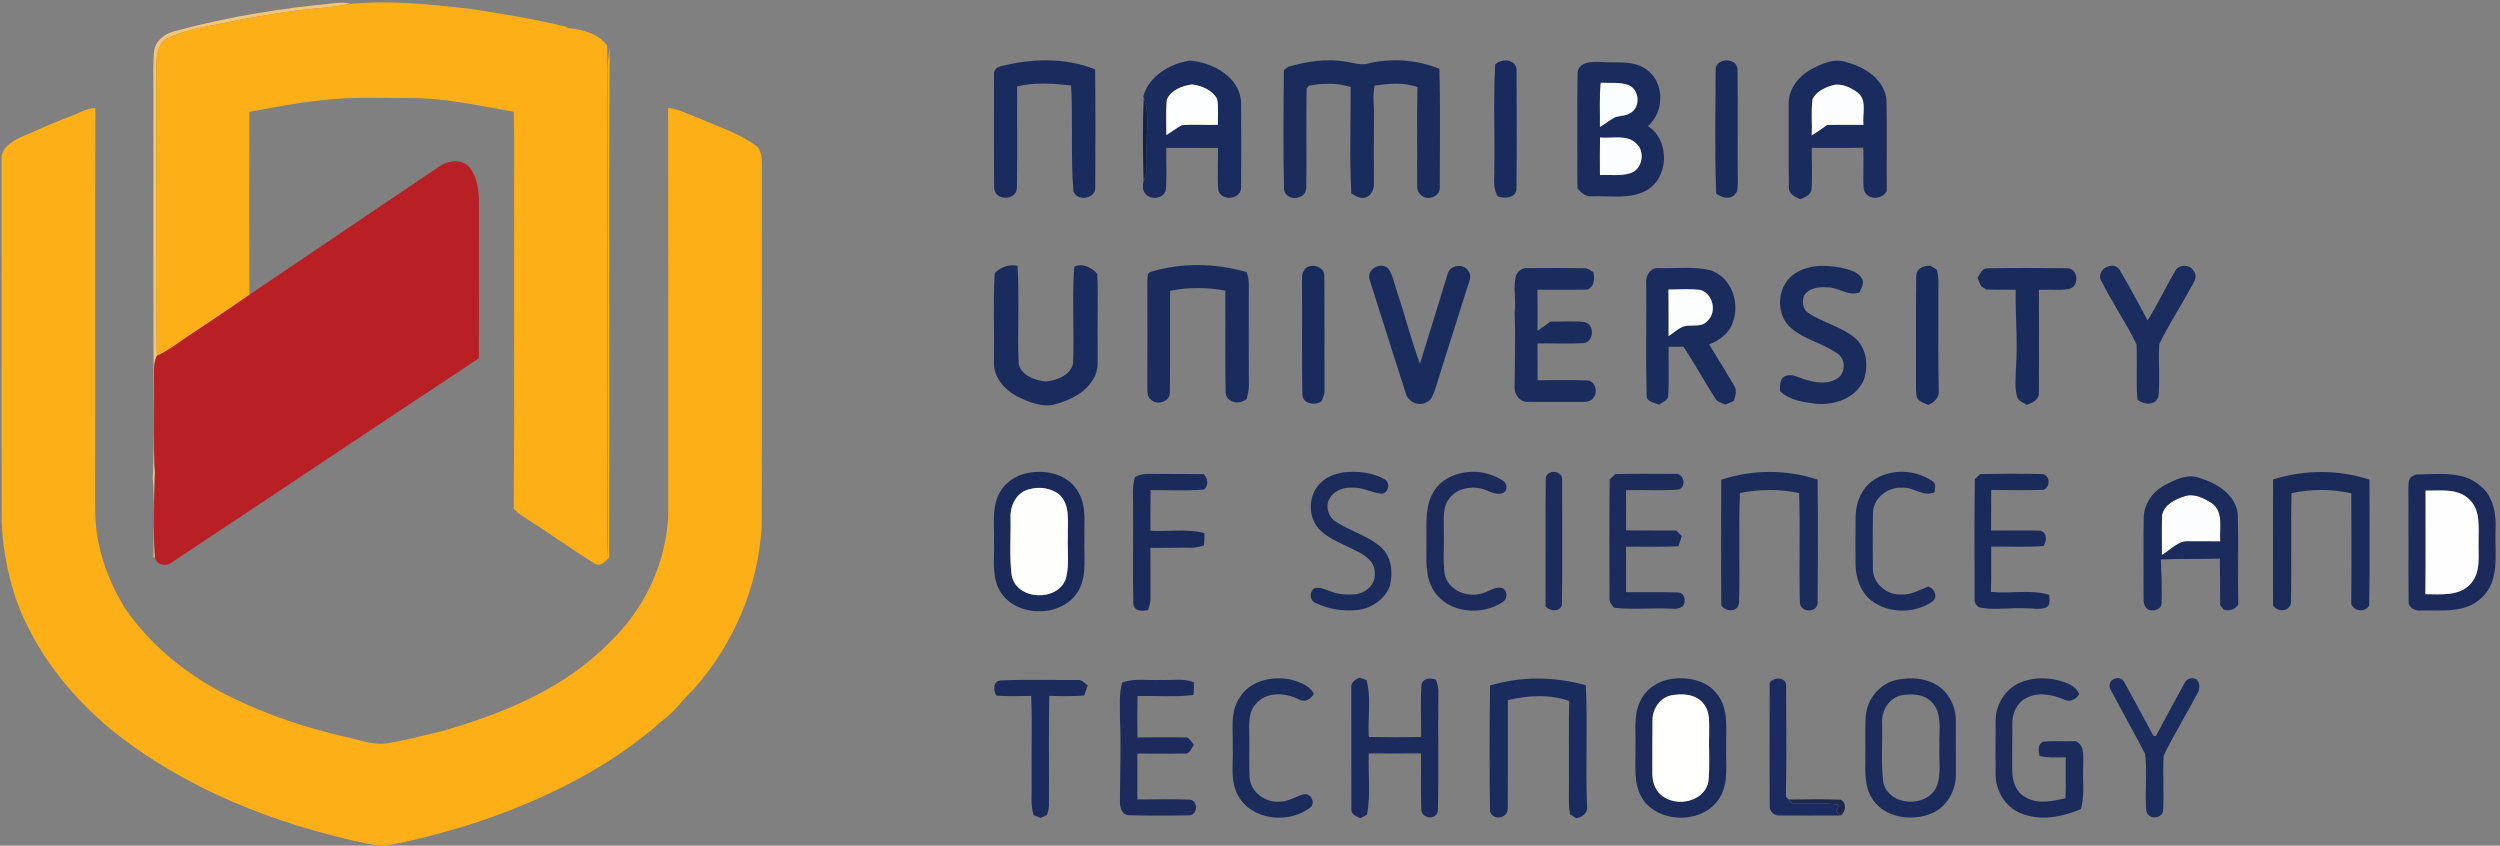 <?xml version="1.0" encoding="UTF-8"?>
<svg xmlns="http://www.w3.org/2000/svg" xmlns:xlink="http://www.w3.org/1999/xlink" width="937.7pt" height="317.2pt" viewBox="0 0 937.7 317.2" version="1.1">
<rect x="0" y="0" width="937.7" height="317.2" fill="#808080" stroke="none"/>
<defs>
<clipPath id="clip1">
  <path d="M 0 0 L 286 0 L 286 317.199 L 0 317.199 Z M 0 0 "/>
</clipPath>
</defs>
<g id="surface1">
<path style=" stroke:none;fill-rule:evenodd;fill:rgb(94.922%,77.344%,48.631%);fill-opacity:1;" d="M 66.309 11.492 C 85.891 6.191 106 3.012 126.168 1.133 C 127.98 0.859 129.809 0.992 131.578 1.449 C 124.551 2.891 117.348 3.121 110.258 4.07 C 101.141 5.402 92.051 6.879 83.039 8.84 C 76.078 10.199 68.918 11.352 62.5 14.551 C 58.93 16.789 58.551 21.48 58.629 25.301 C 58.77 61.352 58.398 97.41 58.828 133.473 C 57.258 136.859 57.867 140.66 57.801 144.27 C 57.949 155.281 57.488 166.312 58.098 177.312 C 57.84 187.871 57.418 198.48 58.117 209.039 L 57.539 209.062 C 57.711 199.141 58.07 189.191 57.289 179.289 C 58.168 161.98 57.539 144.602 57.559 127.27 C 57.508 95.949 57.551 64.629 57.539 33.312 C 57.598 28.461 57.238 23.57 57.879 18.75 C 58.59 14.68 62.551 12.281 66.309 11.492 Z M 66.309 11.492 "/>
<g clip-path="url(#clip1)" clip-rule="nonzero">
<path style=" stroke:none;fill-rule:evenodd;fill:rgb(99.219%,68.555%,9.009%);fill-opacity:1;" d="M 131.578 1.449 C 146.449 -0.008 161.418 1.66 176.211 3.289 C 188.309 5.172 200.43 7.102 212.328 10.031 L 213.02 10.539 C 218.488 11.121 224.309 12.43 227.758 17.129 C 227.609 72.852 227.688 128.582 227.68 184.312 C 227.77 192.742 227.48 201.172 228 209.602 C 227.77 151.52 227.961 93.402 227.898 35.312 C 227.93 29.539 227.598 23.723 228.668 18.02 C 228.309 81.742 228.711 145.48 228.469 209.199 C 226.938 210.473 225.41 212.66 223.16 211.492 C 213.918 205.652 205.027 199.262 195.77 193.441 C 194.621 192.711 193.66 191.75 192.699 190.801 C 193 154.301 192.75 117.781 192.84 81.27 C 192.73 68.16 193.059 55.031 192.711 41.922 C 179.641 39.652 166.59 36.621 153.258 36.781 C 142.25 36.77 131.18 36.25 120.23 37.652 C 111.258 38.551 102.41 40.352 93.539 41.973 C 93.438 64.832 93.48 87.691 93.539 110.539 C 86.301 115.711 78.82 120.551 71.449 125.531 C 67.258 128.211 63.391 131.43 58.828 133.473 C 58.398 97.41 58.77 61.352 58.629 25.301 C 58.551 21.48 58.93 16.789 62.5 14.551 C 68.918 11.352 76.078 10.199 83.039 8.84 C 92.051 6.879 101.141 5.402 110.258 4.07 C 117.348 3.121 124.551 2.891 131.578 1.449 Z M 26.449 43.602 C 29.578 42.609 32.359 40.473 35.781 40.551 C 35.598 89.48 35.789 138.41 35.68 187.34 C 35.668 190.672 35.668 194 36.02 197.312 C 37.078 208.133 41.008 218.52 46.641 227.789 C 56.59 242.52 71 253.812 86.871 261.602 C 100.348 268.199 114.688 272.973 129.309 276.332 C 134.531 277.422 139.73 279.57 145.148 278.84 C 152.238 277.641 159.188 275.82 166.168 274.133 C 188.918 267.531 211.961 258.172 228.719 240.852 C 241.68 228.539 249.918 211.16 250.641 193.242 C 250.598 142.312 250.68 91.371 250.598 40.43 C 254.75 40.941 258.418 43.031 262.301 44.422 C 269.359 47.5 276.828 49.902 283.188 54.352 C 285.75 56.082 285.77 59.461 285.77 62.223 C 285.68 107.242 285.871 152.25 285.68 197.27 C 284.508 219.742 275.199 241.582 260.258 258.371 C 256.188 262.23 253.051 267.012 248.438 270.281 C 227.5 288.883 201.73 301.07 175.27 309.602 C 166.008 312.34 156.699 314.949 147.211 316.73 C 144.18 317.172 141.059 317.199 138.07 316.52 C 103.48 309.281 69.449 296.02 41.738 273.691 C 26.211 260.801 13.238 244.422 6.23 225.371 C 2.52 214.422 0.398 202.891 0.629 191.32 C 0.539 147.641 0.598 103.973 0.598 60.301 C 0.02 55.91 4.07 53.27 7.48 51.621 C 13.738 48.82 20.039 46.062 26.449 43.602 Z M 26.449 43.602 "/>
</g>
<path style=" stroke:none;fill-rule:evenodd;fill:rgb(9.813%,17.259%,36.473%);fill-opacity:1;" d="M 375.25 24.891 C 386.809 21.902 399.559 21.492 410.77 26.012 C 410.91 40.801 410.871 55.602 410.809 70.391 C 410.891 74.621 404.02 75.699 402.621 71.77 C 401.551 58.582 402.488 45.27 401.75 32.062 C 395 31.262 388.18 30.812 381.5 32.422 C 381.449 45.102 381.648 57.801 381.418 70.48 C 381.25 75.5 372.848 75.332 372.891 70.34 C 372.738 56.32 372.848 42.289 372.828 28.27 C 372.5 26.621 373.68 25.199 375.25 24.891 Z M 431.539 102 C 443.211 98.402 455.828 98.699 467.539 102.031 C 468.77 104.973 468.32 108.199 468.391 111.301 C 468.391 122.32 468.348 133.34 468.418 144.359 C 468.508 146.152 468.039 147.902 467.598 149.621 C 464.871 152.012 459.84 151.121 459.688 147 C 459.52 134.34 459.66 121.68 459.609 109.02 C 452.738 107.742 445.719 107.672 438.859 109.07 C 438.801 121.789 438.938 134.512 438.789 147.23 C 438.898 150.641 433.879 152.301 431.668 149.871 C 430.199 148.832 430.371 146.902 430.34 145.332 C 430.391 131.973 430.379 118.621 430.348 105.262 C 430.449 104.191 430.199 102.391 431.539 102 Z M 431.539 102 "/>
<path style=" stroke:none;fill-rule:evenodd;fill:rgb(10.205%,17.259%,36.084%);fill-opacity:1;" d="M 513.301 23.789 C 522.078 21.691 531.551 22.41 539.91 25.812 C 540.281 40.652 540.031 55.512 540.039 70.359 C 540.188 73.922 534.867 75.602 532.75 72.902 C 531.09 71.539 531.68 69.223 531.531 67.371 C 531.648 55.801 531.391 44.242 531.668 32.68 C 526.488 30.75 520.918 31.371 515.59 32.09 C 514.688 36.121 515.527 40.23 515.348 44.312 C 515.25 52.301 515.301 60.289 515.328 68.289 C 515.48 70.609 514.609 73.43 512.098 74.09 C 510.129 74.691 508.418 73.5 506.859 72.512 C 506.148 59.25 506.641 45.93 506.609 32.66 C 501.59 30.949 496.121 31.25 490.969 32.109 C 490.75 32.383 490.301 32.941 490.078 33.211 C 489.867 45.633 490.168 58.062 489.961 70.48 C 489.867 75 482.59 75.742 481.621 71.242 C 481.27 56.281 481.418 41.281 481.551 26.312 C 481.949 26 482.738 25.379 483.141 25.07 C 490.281 22.98 497.828 21.859 505.219 23.191 C 507.879 23.641 510.59 24.582 513.301 23.789 Z M 464.801 261.922 C 468.711 255.141 477.648 253.289 484.801 255.039 C 487.84 256 491.199 257.172 492.809 260.172 C 491.77 262.16 489.461 263.641 487.277 262.383 C 482.211 259.723 474.93 259.312 470.98 264.09 C 467.961 267.441 468.629 272.199 468.578 276.34 C 468.711 281.52 468.379 286.73 468.73 291.902 C 469.32 297.391 474.84 301.219 480.168 300.66 C 483.418 300.68 486.121 298.602 489.18 297.883 C 491.641 297.391 493.551 301.172 491.539 302.832 C 483.449 309.199 469.211 307.742 464.238 298.133 C 461.27 292.66 462.68 286.223 462.359 280.281 C 462.641 274.152 461.199 267.379 464.801 261.922 Z M 464.801 261.922 "/>
<path style=" stroke:none;fill-rule:evenodd;fill:rgb(9.813%,16.869%,36.864%);fill-opacity:1;" d="M 560.82 24.223 C 563.27 21.68 568.82 22.172 568.828 26.371 C 568.91 41.312 568.969 56.281 568.789 71.223 C 568.129 74.422 564.461 74.449 561.938 73.77 C 559.68 70.711 560.688 66.77 560.488 63.25 C 560.73 50.242 560.09 37.199 560.82 24.223 Z M 560.82 24.223 "/>
<path style=" stroke:none;fill-rule:evenodd;fill:rgb(9.813%,16.869%,35.693%);fill-opacity:1;" d="M 643.5 26.25 C 643.43 21.422 651.867 21.449 651.711 26.32 C 651.898 40.32 651.68 54.332 651.809 68.34 C 651.68 69.84 652.059 71.691 650.77 72.812 C 649 75.109 645.578 74.191 643.699 72.512 C 643.109 57.109 643.488 41.66 643.5 26.25 Z M 643.5 26.25 "/>
<path style=" stroke:none;fill-rule:evenodd;fill:rgb(10.205%,17.259%,36.473%);fill-opacity:1;" d="M 428.828 36.211 C 430.898 28.449 438.75 23.973 446.199 22.723 C 454.711 23.371 464.969 28.73 465.5 38.281 C 465.59 48.949 465.578 59.621 465.52 70.289 C 465.59 74.859 458.168 75.641 456.98 71.422 C 456.559 66.129 456.879 60.812 456.848 55.5 C 450.391 55.441 443.93 55.473 437.469 55.461 C 437.309 60.691 437.77 65.949 437.258 71.16 C 436.598 74.82 430.918 75.25 429.289 72.18 C 428.48 70.98 428.539 69.352 428.938 68.031 C 430.938 63.34 429.73 58.16 430.18 53.242 C 430.039 47.742 431.07 41.949 429 36.691 Z M 437.68 37.332 C 437.211 41.75 437.52 46.211 437.5 50.652 C 439.398 49.449 441.211 48.09 443.18 46.98 C 447.688 46.52 452.25 46.961 456.789 46.801 C 456.699 43.562 457.109 40.262 456.488 37.062 C 454.688 33.723 450.719 32.18 447.168 31.68 C 443.508 32.121 439.27 33.75 437.68 37.332 Z M 513.828 105.211 C 512.141 101.172 517.91 97.84 520.801 100.812 C 522.66 103.68 523.148 107.191 524.309 110.359 C 527.199 119.012 529.41 127.91 532.598 136.441 C 536.121 125.25 539.5 114.012 542.98 102.812 C 543.801 99.332 548.93 98.633 550.758 101.641 C 552.379 103.711 550.75 106.172 550.199 108.32 C 546.219 121.02 542.109 133.68 538.168 146.402 C 537.52 148.051 536.93 150.109 535.129 150.852 C 532.141 152.621 528 150.711 527.238 147.379 C 522.699 133.352 518.25 119.281 513.828 105.211 Z M 672.211 103.352 C 677.23 99.281 684.211 99.211 690.277 100.352 C 693.129 101.062 696.559 101.621 698.27 104.312 C 699.418 106.039 698.211 108.051 697.438 109.66 C 693.148 111.281 689.438 107.59 685.188 107.762 C 682.109 107.48 678.461 108.07 676.668 110.879 C 675.891 113.062 676.098 115.891 678.148 117.32 C 683.5 120.883 690.027 122.34 695.16 126.281 C 699.988 129.871 700.988 136.812 699.16 142.23 C 696.398 149.23 688.168 152.152 681.148 151.43 C 676.43 150.871 671.211 150.172 667.648 146.691 C 667.688 144.75 667.379 142.41 669.328 141.211 C 671.648 139.961 674.141 141.402 676.391 142.109 C 680.438 143.551 685.219 144.34 689.098 141.992 C 692.129 140.07 692.367 135.32 689.699 133 C 684.199 128.742 676.848 127.562 671.621 122.891 C 666.031 117.891 666.418 108.039 672.211 103.352 Z M 672.211 103.352 "/>
<path style=" stroke:none;fill-rule:evenodd;fill:rgb(10.205%,17.259%,36.864%);fill-opacity:1;" d="M 591.711 27.332 C 592.168 23.121 597.02 23.102 600.258 23.23 C 606.23 23.75 613.008 22.34 618.059 26.43 C 624.438 31.512 624.199 42.039 618.109 47.289 C 626.461 52.609 626.07 66.84 617.34 71.539 C 611.109 74.832 603.828 73.332 597.098 73.641 C 594.789 73.871 593.02 72.27 591.66 70.641 C 591.648 56.199 591.508 41.762 591.711 27.332 Z M 600.43 31.051 C 599.801 36.539 600.211 42.082 600.098 47.59 C 602.008 46.449 603.77 45.07 605.719 43.98 C 607.758 43.312 610.16 43.52 611.918 42.121 C 615.418 39.762 614.75 33.473 610.801 31.941 C 607.48 30.691 603.871 31.242 600.43 31.051 Z M 600.141 51.59 C 600.07 56.281 600.078 60.973 600.109 65.66 C 603.938 65.473 607.91 66.109 611.617 64.922 C 616.02 63.422 617.16 56.902 613.75 53.84 C 610.16 50.301 604.629 52.062 600.141 51.59 Z M 679.148 26.102 C 683.32 23.82 688.289 21.57 693.039 23.473 C 699.66 25.262 706.73 29.902 707.578 37.25 C 707.828 48.699 707.59 60.16 707.699 71.609 C 705.918 75.281 699.711 75.051 699.027 70.723 C 698.719 65.621 699.148 60.492 698.84 55.391 C 692.418 55.52 685.988 55.441 679.57 55.449 C 679.469 60.73 679.871 66.031 679.43 71.301 C 678.949 73.34 676.871 73.992 675.211 74.75 C 673.371 73.859 670.859 72.82 670.961 70.34 C 670.82 60 670.961 49.652 670.898 39.312 C 670.66 33.723 674.41 28.699 679.148 26.102 Z M 679.879 37.133 C 679.23 41.633 679.758 46.223 679.559 50.75 C 681.52 49.531 683.449 48.242 685.309 46.84 C 689.848 46.781 694.391 46.82 698.938 46.82 C 698.41 42.852 700.48 37.57 696.738 34.73 C 694.371 32.922 691.328 31.512 688.301 31.77 C 685.051 32.551 681.508 33.992 679.879 37.133 Z M 373.09 102.43 C 375.238 100.191 378.59 98.992 381.66 99.699 C 382.398 111.93 381.559 124.223 382.078 136.449 C 383.09 140.852 388.168 142.699 392.188 143.082 C 396.25 142.742 401.438 140.832 402.48 136.422 C 403 124.332 402.051 112.152 402.91 100.102 C 405.758 98.5 409.73 100.332 411.559 102.762 C 411.938 112.27 411.578 121.812 411.719 131.34 C 411.598 134.941 412.258 138.93 410.121 142.109 C 407.148 147.359 401.359 150.109 395.77 151.641 C 391.129 152.941 386.438 150.961 382.27 149.062 C 377.02 146.59 372.367 141.512 372.82 135.352 C 373.008 124.379 372.449 113.359 373.09 102.43 Z M 568.438 104.199 C 568.711 101.949 570.918 100.281 573.168 100.57 C 580.18 100.539 587.199 100.48 594.219 100.602 C 595.539 100.512 596.551 101.492 597.66 102.051 C 598.168 104.582 598.109 107.57 595.277 108.652 C 589.078 108.699 582.871 108.652 576.668 108.68 C 576.719 113.82 576.711 118.961 576.688 124.102 C 578.32 122.961 579.93 121.812 581.539 120.629 C 585.758 120.691 590.008 120.332 594.219 120.77 C 598.27 121.539 597.949 128.379 593.828 128.73 C 588.121 129.012 582.391 128.742 576.68 128.82 C 576.73 133.422 576.68 138.012 576.73 142.609 C 582.898 142.652 589.078 142.43 595.258 142.699 C 598.117 142.66 599.527 146.902 597.789 148.961 C 596.91 150.629 594.859 150.82 593.188 150.762 C 586.508 150.742 579.82 150.789 573.141 150.742 C 570.23 150.871 568.027 148.152 568.09 145.383 C 568.129 136.012 568.48 126.633 568.109 117.262 C 568.758 112.91 567.531 108.5 568.438 104.199 Z M 617.469 106.262 C 617.07 103.461 619.051 100.223 622.16 100.57 C 628.449 100.742 634.891 99.91 641.078 101.242 C 649.359 103.551 652.91 113.68 649.809 121.25 C 648.41 125.18 644.801 127.73 641.051 129.191 C 644.23 134.371 647.449 139.531 650.539 144.781 C 651.617 146.539 650.871 148.609 650.289 150.41 C 649.219 150.84 648.168 151.289 647.129 151.762 C 645.711 151.109 643.988 150.781 643.25 149.262 C 639.199 142.922 635.59 136.312 631.438 130.039 C 629.578 130.051 627.719 130.051 625.871 130.051 C 625.758 136.109 626.09 142.199 625.73 148.25 C 625.77 150.172 623.57 150.77 622.348 151.781 C 620.539 151.02 617.57 150.871 617.609 148.289 C 617.281 134.289 617.578 120.27 617.469 106.262 Z M 625.801 108.621 C 625.93 114.441 625.82 120.262 625.879 126.082 C 627.629 124.859 629.258 123.391 631.238 122.52 C 634.168 121.461 638.059 123.082 640.359 120.422 C 644.09 117.152 642.539 110.191 637.809 108.77 C 633.828 108.27 629.801 108.582 625.801 108.621 Z M 625.801 108.621 "/>
<path style=" stroke:none;fill-rule:evenodd;fill:rgb(98.438%,99.609%,100%);fill-opacity:1;" d="M 600.43 31.051 C 603.871 31.242 607.48 30.691 610.801 31.941 C 614.75 33.473 615.418 39.762 611.918 42.121 C 610.16 43.52 607.758 43.312 605.719 43.98 C 603.77 45.07 602.008 46.449 600.098 47.59 C 600.211 42.082 599.801 36.539 600.43 31.051 Z M 600.43 31.051 "/>
<path style=" stroke:none;fill-rule:evenodd;fill:rgb(98.827%,99.219%,100%);fill-opacity:1;" d="M 679.879 37.133 C 681.508 33.992 685.051 32.551 688.301 31.77 C 691.328 31.512 694.371 32.922 696.738 34.73 C 700.48 37.57 698.41 42.852 698.938 46.82 C 694.391 46.82 689.848 46.781 685.309 46.84 C 683.449 48.242 681.52 49.531 679.559 50.75 C 679.758 46.223 679.23 41.633 679.879 37.133 Z M 679.879 37.133 "/>
<path style=" stroke:none;fill-rule:evenodd;fill:rgb(99.219%,99.609%,100%);fill-opacity:1;" d="M 437.68 37.332 C 439.27 33.75 443.508 32.121 447.168 31.68 C 450.719 32.18 454.688 33.723 456.488 37.062 C 457.109 40.262 456.699 43.562 456.789 46.801 C 452.25 46.961 447.688 46.52 443.18 46.98 C 441.211 48.09 439.398 49.449 437.5 50.652 C 437.52 46.211 437.211 41.75 437.68 37.332 Z M 437.68 37.332 "/>
<path style=" stroke:none;fill-rule:evenodd;fill:rgb(7.835%,13.33%,27.831%);fill-opacity:1;" d="M 429 36.691 C 431.07 41.949 430.039 47.742 430.18 53.242 C 429.73 58.16 430.938 63.34 428.938 68.031 C 428.66 57.59 428.52 47.121 429 36.691 Z M 429 36.691 "/>
<path style=" stroke:none;fill-rule:evenodd;fill:rgb(98.827%,99.219%,99.609%);fill-opacity:1;" d="M 600.141 51.59 C 604.629 52.062 610.16 50.301 613.75 53.84 C 617.16 56.902 616.02 63.422 611.617 64.922 C 607.91 66.109 603.938 65.473 600.109 65.66 C 600.078 60.973 600.07 56.281 600.141 51.59 Z M 810.938 193.121 C 811.82 189.199 815.758 187.281 819.25 186.172 C 822.891 184.832 826.711 186.84 829.73 188.789 C 834.238 192.141 832.398 198.312 832.809 203.09 C 828.93 203.09 825.059 203.062 821.188 203.062 C 817 202.652 814.188 206.301 810.871 208.191 C 810.879 203.16 810.719 198.133 810.938 193.121 Z M 810.938 193.121 "/>
<path style=" stroke:none;fill-rule:evenodd;fill:rgb(72.459%,12.547%,14.502%);fill-opacity:1;" d="M 164.559 62.602 C 167.93 60.02 173.59 59.383 176.41 63.102 C 179.098 66.891 179.668 71.719 179.668 76.25 C 179.629 95.633 179.711 115 179.617 134.383 C 141.258 159.742 103.07 185.359 64.738 210.742 C 62.609 212.68 58.699 212.152 58.117 209.039 C 57.418 198.48 57.84 187.871 58.098 177.312 C 57.488 166.312 57.949 155.281 57.801 144.27 C 57.867 140.66 57.258 136.859 58.828 133.473 C 63.391 131.43 67.258 128.211 71.449 125.531 C 78.82 120.551 86.301 115.711 93.539 110.539 C 117.16 94.492 140.898 78.602 164.559 62.602 Z M 164.559 62.602 "/>
<path style=" stroke:none;fill-rule:evenodd;fill:rgb(9.813%,16.479%,36.473%);fill-opacity:1;" d="M 489.219 101.289 C 491.059 98.371 496.777 99.73 496.719 103.359 C 496.879 117.672 496.73 131.992 496.801 146.301 C 496.938 147.891 496.18 149.301 495.531 150.68 C 493 152.051 488.82 151.562 488.508 148.133 C 488.211 134.199 488.508 120.242 488.359 106.301 C 488.461 104.633 488.078 102.711 489.219 101.289 Z M 489.219 101.289 "/>
<path style=" stroke:none;fill-rule:evenodd;fill:rgb(9.424%,16.869%,36.864%);fill-opacity:1;" d="M 718.75 103.402 C 718.758 100.621 721.789 99.473 724.168 99.699 C 724.75 100.07 725.898 100.82 726.48 101.191 C 727.328 104.16 727.008 107.262 727.027 110.312 C 727.02 122.301 726.961 134.301 727.188 146.281 C 727.488 149.012 725.621 150.859 723.301 151.871 C 721.77 151.141 719.898 150.789 719.008 149.199 C 718.508 146.922 718.68 144.57 718.66 142.27 C 718.73 129.312 718.539 116.352 718.75 103.402 Z M 718.75 103.402 "/>
<path style=" stroke:none;fill-rule:evenodd;fill:rgb(9.813%,16.869%,36.473%);fill-opacity:1;" d="M 745.43 100.641 C 755.328 100.461 765.25 100.531 775.16 100.602 C 779.418 100.402 780.23 107.301 776.141 108.359 C 772.391 109.062 768.527 108.492 764.738 108.723 C 764.781 121.562 764.801 134.41 764.738 147.242 C 764.938 149.891 762.27 151.129 760.188 151.84 C 758.918 150.941 756.961 150.48 756.551 148.781 C 755.641 145.371 756.051 141.781 756.121 138.301 C 756.879 128.422 755.867 118.539 756.051 108.672 C 752.379 108.699 748.711 108.699 745.051 108.609 C 744.539 108.281 743.52 107.633 743 107.301 C 742.57 106.242 742.141 105.199 741.719 104.152 C 742.758 102.84 743.379 100.539 745.43 100.641 Z M 745.43 100.641 "/>
<path style=" stroke:none;fill-rule:evenodd;fill:rgb(10.594%,17.259%,36.864%);fill-opacity:1;" d="M 787.879 104.77 C 786.52 100.781 792.91 97.602 795.109 101.32 C 798.719 107.52 802.168 113.832 805.5 120.199 C 809.25 114.27 812.188 107.859 815.777 101.84 C 816.98 99.039 821.41 99.02 822.809 101.66 C 824.66 103.949 822.418 106.48 821.371 108.551 C 817.648 115.461 813.27 122.02 809.898 129.09 C 809.488 135.68 810.25 142.332 809.578 148.902 C 808.168 152.211 804.051 151.902 801.699 149.812 C 801.109 142.93 801.68 136.02 801.371 129.129 C 797.301 120.801 791.949 113.109 787.879 104.77 Z M 792.59 254.84 C 793.891 253.98 795.949 254.27 796.699 255.742 C 800.469 262.461 804.059 269.289 807.75 276.062 C 807.969 276.062 808.418 276.07 808.648 276.07 C 812.148 269.461 815.699 262.871 819.309 256.332 C 819.969 254.539 822.211 253.879 823.84 254.801 C 825.129 256.012 825.188 258.133 824.449 259.66 C 820.238 267.609 815.527 275.312 811.551 283.371 C 811.16 290.371 811.75 297.41 811.32 304.41 C 810.301 307.441 805.621 307.301 805.008 304.082 C 804.488 296.992 805.418 289.789 804.578 282.762 C 800.41 274.73 795.949 266.84 791.738 258.832 C 790.859 257.551 791.18 255.57 792.59 254.84 Z M 792.59 254.84 "/>
<path style=" stroke:none;fill-rule:evenodd;fill:rgb(98.827%,99.609%,99.609%);fill-opacity:1;" d="M 625.801 108.621 C 629.801 108.582 633.828 108.27 637.809 108.77 C 642.539 110.191 644.09 117.152 640.359 120.422 C 638.059 123.082 634.168 121.461 631.238 122.52 C 629.258 123.391 627.629 124.859 625.879 126.082 C 625.82 120.262 625.93 114.441 625.801 108.621 Z M 625.801 108.621 "/>
<path style=" stroke:none;fill-rule:evenodd;fill:rgb(10.205%,16.869%,35.693%);fill-opacity:1;" d="M 386.859 177.199 C 393.461 176.199 401.309 178.512 404.551 184.781 C 407.699 190.09 406.5 196.449 406.738 202.301 C 406.469 208.539 407.758 215.23 404.809 221.031 C 398.969 232.34 379.508 231.98 374.328 220.262 C 372.027 214.91 373.031 208.961 372.828 203.312 C 373.07 197.352 371.891 190.98 374.621 185.41 C 376.91 180.75 381.75 177.73 386.859 177.199 Z M 386.41 183.441 C 381.41 184.34 378.809 189.531 379.039 194.25 C 379.211 201.41 378.531 208.641 379.48 215.75 C 381.148 225.289 397.07 225.871 399.848 216.789 C 401.16 211.75 400.27 206.461 400.52 201.32 C 400.328 195.941 401.668 189.41 397.168 185.359 C 394.148 183.141 390.02 182.43 386.41 183.441 Z M 742.699 177.82 C 750.418 177.68 758.148 177.621 765.871 177.812 C 768.961 178.012 769.301 182.711 766.398 183.723 C 759.891 183.961 753.379 183.789 746.867 183.789 C 746.82 188.852 746.859 193.902 746.82 198.961 C 753.008 199.07 759.199 198.84 765.391 199.051 C 767.938 199.93 767.688 202.883 766.508 204.801 C 759.969 205.301 753.41 204.961 746.859 205.012 C 746.801 210.672 746.961 216.34 746.758 222 C 754.02 222.781 761.57 220.98 768.629 223.102 C 768.578 224.66 769.289 226.672 767.688 227.73 C 765.359 228.852 762.73 228.152 760.281 228.172 C 754.609 227.812 748.93 228.891 743.289 228 C 741.5 227.82 740.379 226.109 740.641 224.391 C 740.629 209.512 740.508 194.621 740.719 179.73 C 741.367 179.09 742.031 178.449 742.699 177.82 Z M 425.699 178.98 C 428.238 177.359 431.289 177.789 434.148 177.77 C 439.93 177.812 445.711 177.73 451.5 177.84 C 453.02 179.48 453.539 182.172 451.438 183.621 C 444.848 184.23 438.18 183.742 431.57 183.84 C 431.48 188.91 431.539 193.992 431.488 199.062 C 438.219 199.52 445.168 198.16 451.75 199.961 C 451.809 201.5 451.758 203.039 451.559 204.582 C 449.5 205.242 447.371 205.59 445.211 205.41 C 440.629 205.52 436.059 205.441 431.488 205.5 C 431.559 211.762 431.508 218.031 431.531 224.301 C 431.609 225.871 431.141 227.379 430.59 228.852 C 428.43 229.281 425.359 229.383 425.078 226.492 C 424.871 214.43 425.07 202.359 425 190.289 C 425.059 186.512 424.52 182.652 425.699 178.98 Z M 425.699 178.98 "/>
<path style=" stroke:none;fill-rule:evenodd;fill:rgb(10.594%,16.869%,35.693%);fill-opacity:1;" d="M 503.84 177.16 C 509.168 176.602 514.918 177.16 519.598 179.93 C 521.648 181.422 520.66 185.172 518.051 185.172 C 514.359 184.801 511.02 182.699 507.25 182.902 C 504.039 182.75 500.52 183.902 498.82 186.801 C 496.93 189.66 498.168 193.812 500.949 195.609 C 506.449 199.27 513.199 200.91 518.16 205.422 C 521.961 209.051 522.578 214.812 521.328 219.68 C 519.539 224.742 514.508 228.129 509.289 228.781 C 503.848 229.391 498.18 228.492 493.258 226.07 C 491.211 225.109 491.129 222.16 492.77 220.77 C 494.98 219.871 497.141 221.172 499.211 221.859 C 502.059 222.98 505.18 223.152 508.219 222.93 C 512.059 222.582 515.938 219.359 515.648 215.23 C 515.938 211.262 512.578 208.492 509.34 206.949 C 504.688 204.402 499.438 202.762 495.449 199.16 C 490.301 194.48 490.41 185.402 495.648 180.84 C 497.859 178.691 500.879 177.723 503.84 177.16 Z M 605.84 177.832 C 613.32 177.652 620.809 177.691 628.289 177.742 C 631.57 177.352 632.699 182.359 629.699 183.629 C 623.121 184.102 616.488 183.691 609.898 183.84 C 609.93 188.871 609.918 193.902 609.918 198.93 C 616.18 199.039 622.438 198.93 628.711 199 C 629.398 199.68 630.098 200.371 630.809 201.062 C 630.391 202.34 629.969 203.609 629.551 204.891 C 622.988 205.25 616.43 204.93 609.879 205.082 C 609.938 210.762 609.918 216.43 609.91 222.109 C 616.367 222.211 622.848 221.98 629.309 222.211 C 631.871 222.281 632.59 225.531 631.238 227.289 C 630.188 228.289 628.609 228.422 627.258 228.332 C 619.961 227.871 612.609 228.812 605.359 227.949 C 604.629 226.871 603.531 225.883 603.699 224.461 C 603.68 209.582 603.59 194.691 603.758 179.812 C 604.438 179.152 605.141 178.48 605.84 177.832 Z M 506.848 258.312 C 506.449 256.152 508.258 254.691 510.129 254.18 C 510.738 254.41 511.949 254.879 512.559 255.109 C 514.449 262 512.898 269.352 513.41 276.43 C 519.949 276.551 526.488 276.57 533.027 276.422 C 533.09 270.062 532.758 263.672 533.148 257.32 C 533.211 254.441 536.449 254.051 538.559 254.922 C 539.258 256.609 539.609 258.422 539.488 260.262 C 539.309 274.91 539.668 289.59 539.309 304.23 C 538.598 307.879 532.949 306.98 533.109 303.391 C 532.809 296.461 533.07 289.512 533.008 282.582 C 526.469 282.621 519.93 282.609 513.398 282.582 C 513.07 290.23 514.219 298.051 512.719 305.59 C 512.109 305.91 510.891 306.57 510.277 306.902 C 508.77 306.23 506.629 305.391 506.879 303.352 C 506.82 288.34 506.871 273.32 506.848 258.312 Z M 625.57 254.922 C 632.277 253.52 640.418 254.902 644.5 260.941 C 648.5 266.59 647.27 273.812 647.461 280.301 C 647.238 286.602 648.508 293.48 645.059 299.172 C 639.281 308.723 623.75 309.121 616.828 300.711 C 612.281 294.852 613.609 287.102 613.43 280.223 C 613.66 274.582 612.609 268.59 615.078 263.301 C 616.879 258.98 621.059 255.93 625.57 254.922 Z M 626.668 260.852 C 622.52 261.84 619.699 266.09 619.828 270.262 C 619.719 276.621 619.809 282.98 619.77 289.34 C 619.699 291.93 620.16 294.652 621.738 296.781 C 626.559 303.191 638.859 301.59 640.738 293.383 C 641.438 287.402 640.859 281.34 641.07 275.332 C 640.969 271.441 641.621 266.922 638.801 263.762 C 635.879 260.23 630.828 260.062 626.668 260.852 Z M 711.719 254.93 C 716.711 254.02 722.23 254.262 726.629 257.062 C 731.098 259.852 733.621 265.152 733.59 270.352 C 733.629 277.012 733.629 283.68 733.609 290.34 C 733.719 296.812 729.758 303.512 723.43 305.5 C 716.258 308.02 707.008 306.492 702.488 299.973 C 699.301 295.359 699.578 289.582 699.668 284.262 C 699.738 279.18 699.52 274.102 699.77 269.031 C 700.059 262.371 705.09 256.172 711.719 254.93 Z M 712.59 260.922 C 708.18 262.25 705.629 266.883 705.938 271.34 C 706.141 278.582 705.469 285.879 706.328 293.082 C 707.93 302.289 722.391 303.332 726.27 295.289 C 728.367 290.23 727.098 284.609 727.449 279.301 C 727.18 274.082 728.629 267.973 724.859 263.66 C 721.84 260.18 716.77 260.02 712.59 260.922 Z M 757.32 256.199 C 761.789 254.18 766.949 254.02 771.699 255.09 C 774.891 255.941 778.559 257.031 779.891 260.43 C 778.621 262.281 776.5 263.441 774.301 262.43 C 769.789 260.5 764.25 259.391 759.777 261.941 C 756.41 263.711 754.758 267.621 754.789 271.289 C 754.719 277.301 754.75 283.312 754.758 289.32 C 754.809 292.961 756.148 297.09 759.551 298.93 C 764.141 301.82 769.801 300.52 774.75 299.41 C 774.891 294.289 774.82 289.16 774.828 284.039 C 771.539 284.07 768.211 284.32 764.988 283.562 C 764.609 281.66 764.188 279.34 766.23 278.211 C 770.328 277.801 774.469 278.16 778.59 277.98 C 782.141 279.691 781.277 284.051 781.371 287.281 C 781.039 292.68 782.098 298.242 780.48 303.492 C 773.359 306.52 764.898 308.109 757.59 304.871 C 751.949 302.473 748.461 296.352 748.52 290.332 C 748.48 283.672 748.438 277 748.527 270.34 C 748.48 264.48 751.961 258.68 757.32 256.199 Z M 757.32 256.199 "/>
<path style=" stroke:none;fill-rule:evenodd;fill:rgb(10.985%,16.869%,35.693%);fill-opacity:1;" d="M 549.758 177.133 C 554.469 176.441 559.398 177.629 563.438 180.09 C 565.219 180.902 565.758 183.891 563.848 184.859 C 560.828 186.062 558.078 183.742 555.23 183.172 C 551.129 182.359 546.328 183.371 543.711 186.84 C 540.82 190.32 541.668 195.129 541.539 199.301 C 541.73 204.699 541.129 210.152 541.91 215.512 C 543.398 221.941 551.27 224.59 556.98 222.223 C 559.18 221.391 561.43 219.742 563.891 220.723 C 565.461 221.992 565.5 224.66 563.688 225.762 C 555.848 231.121 543.219 230.039 537.84 221.66 C 534.121 215.91 535.188 208.73 535.031 202.242 C 535.109 196.129 534.41 189.383 537.98 184.039 C 540.461 179.941 545.168 177.801 549.758 177.133 Z M 420.961 255.98 C 425.539 254.301 430.488 255.281 435.25 255.031 C 439.41 255.223 443.75 254.359 447.75 255.871 C 447.891 257.473 447.848 259.082 447.621 260.672 C 440.668 261.551 433.641 260.91 426.668 261.07 C 426.559 266.242 426.539 271.41 426.641 276.582 C 432.508 276.562 438.398 276.461 444.277 276.59 C 446.098 276.312 446.801 278.242 447.777 279.359 C 446.848 280.641 446.238 283.02 444.168 282.652 C 438.309 282.742 432.449 282.672 426.598 282.652 C 426.57 288.391 426.59 294.121 426.59 299.859 C 433.188 299.84 439.789 299.633 446.379 299.93 C 449.418 300.352 449.32 305.551 446.16 305.812 C 438.527 305.949 430.879 306 423.258 305.77 C 420.57 305.539 419.969 302.461 420.07 300.262 C 420.07 289.93 420.57 279.602 420.07 269.27 C 420.18 264.832 419.578 260.289 420.961 255.98 Z M 420.961 255.98 "/>
<path style=" stroke:none;fill-rule:evenodd;fill:rgb(10.594%,17.259%,35.693%);fill-opacity:1;" d="M 645.598 179.941 C 657.238 176.039 670.078 176.051 681.75 179.883 C 681.898 195.332 681.879 210.781 681.758 226.23 C 681.488 229.812 675.688 229.883 675.121 226.352 C 674.688 212.562 675.328 198.73 674.801 184.93 C 667.488 183.379 659.938 183.461 652.629 184.902 C 652.02 198.68 652.699 212.5 652.27 226.281 C 651.699 229.812 647.348 229.5 645.598 227.082 C 645.539 211.371 645.539 195.66 645.598 179.941 Z M 645.598 179.941 "/>
<path style=" stroke:none;fill-rule:evenodd;fill:rgb(10.594%,17.259%,36.084%);fill-opacity:1;" d="M 702.801 180.012 C 709.391 175.641 718.59 176.051 724.98 180.609 C 726.348 181.531 725.688 183.34 725.559 184.672 C 721.199 186.5 717.539 182.5 713.211 182.91 C 707.938 182.711 702.641 186.84 702.52 192.301 C 702.379 199.301 702.43 206.301 702.48 213.301 C 702.41 218.871 707.77 223.27 713.16 223 C 716.77 223.223 719.93 221.25 723.188 220.02 C 725.641 220.641 727.07 224.07 724.711 225.672 C 718.148 230.191 708.559 230.18 702.121 225.43 C 697.789 222.141 695.961 216.59 695.969 211.312 C 695.961 205.289 695.891 199.27 696.008 193.25 C 696.148 188.121 698.461 182.922 702.801 180.012 Z M 702.801 180.012 "/>
<path style=" stroke:none;fill-rule:evenodd;fill:rgb(10.205%,16.479%,34.911%);fill-opacity:1;" d="M 852.609 179.82 C 864.309 176.141 877.059 176.07 888.73 179.91 C 888.719 195.609 888.941 211.332 888.629 227.031 C 887.191 229.852 883.02 229.391 881.91 226.539 C 882.051 212.711 881.98 198.871 881.922 185.039 C 874.559 183.34 866.879 183.41 859.5 184.961 C 859.199 198.473 859.551 211.992 859.328 225.5 C 859.391 229.312 854.359 230.031 852.578 227.062 C 852.57 211.312 852.52 195.562 852.609 179.82 Z M 852.609 179.82 "/>
<path style=" stroke:none;fill-rule:evenodd;fill:rgb(10.594%,16.869%,36.084%);fill-opacity:1;" d="M 579.789 179.34 C 580.391 175.68 586.449 176.52 585.93 180.27 C 585.91 195.832 586.09 211.41 585.84 226.961 C 584.867 229.73 581.418 229.23 579.699 227.492 C 579.777 211.441 579.59 195.379 579.789 179.34 Z M 811.828 182.051 C 815.871 179.902 820.668 177.473 825.277 179.371 C 831.73 181.312 838.918 185.812 839.359 193.242 C 839.668 204.379 839.301 215.539 839.527 226.68 C 838.379 228.742 836.27 229.23 834.098 228.699 C 833.758 228.262 833.07 227.391 832.719 226.949 C 832.668 221.133 832.719 215.312 832.641 209.5 C 825.27 209.789 817.879 209.52 810.508 209.832 C 810.738 215.312 810.898 220.789 810.781 226.27 C 810.668 229.09 806.25 229.922 804.77 227.711 C 803.719 226.109 804.07 224.121 803.988 222.32 C 804.07 212.973 803.871 203.621 804.07 194.281 C 804.07 189.09 807.371 184.461 811.828 182.051 Z M 810.938 193.121 C 810.719 198.133 810.879 203.16 810.871 208.191 C 814.188 206.301 817 202.652 821.188 203.062 C 825.059 203.062 828.93 203.09 832.809 203.09 C 832.398 198.312 834.238 192.141 829.73 188.789 C 826.711 186.84 822.891 184.832 819.25 186.172 C 815.758 187.281 811.82 189.199 810.938 193.121 Z M 373.758 260.922 C 372.551 258.98 372.289 255.59 375.238 255.23 C 384.891 254.762 394.609 255.141 404.289 255.051 C 405.848 254.832 406.777 256.352 407.98 257.051 C 407.551 258.332 407.098 259.609 406.648 260.883 C 402.301 261.191 397.93 261.152 393.57 260.992 C 393.27 274.762 393.539 288.539 393.438 302.32 C 393.328 303.449 393.09 304.551 392.738 305.652 C 392.129 305.941 390.91 306.512 390.301 306.801 C 389.641 306.531 388.328 306 387.68 305.73 C 386.461 302.039 387.09 298.121 386.961 294.32 C 386.828 283.219 387.211 272.109 386.781 261.031 C 382.43 261.121 378.09 261.211 373.758 260.922 Z M 373.758 260.922 "/>
<path style=" stroke:none;fill-rule:evenodd;fill:rgb(10.594%,16.479%,35.693%);fill-opacity:1;" d="M 904.648 178.742 C 905.012 178.551 905.738 178.172 906.109 177.98 C 914.191 177.961 923.621 176.383 930.262 182.18 C 935.391 186.242 936.379 193.211 936.012 199.352 C 935.719 207.652 937.73 217.621 931 224.02 C 925.012 230.082 915.949 228.852 908.23 228.98 C 906.031 229.281 903.148 228 903.422 225.41 C 903.27 211.391 903.449 197.352 903.328 183.32 C 903.391 181.742 903.148 179.77 904.648 178.742 Z M 909.789 184.012 C 909.762 196.961 909.871 209.91 909.719 222.852 C 915.48 222.871 922.539 223.723 926.762 218.871 C 930.559 214.629 929.52 208.531 929.648 203.301 C 929.578 197.883 930.531 191.449 926.18 187.312 C 921.852 183.02 915.289 184.121 909.789 184.012 Z M 909.789 184.012 "/>
<path style=" stroke:none;fill-rule:evenodd;fill:rgb(99.609%,100%,99.219%);fill-opacity:1;" d="M 386.41 183.441 C 390.02 182.43 394.148 183.141 397.168 185.359 C 401.668 189.41 400.328 195.941 400.52 201.32 C 400.27 206.461 401.16 211.75 399.848 216.789 C 397.07 225.871 381.148 225.289 379.48 215.75 C 378.531 208.641 379.211 201.41 379.039 194.25 C 378.809 189.531 381.41 184.34 386.41 183.441 Z M 386.41 183.441 "/>
<path style=" stroke:none;fill-rule:evenodd;fill:rgb(100%,99.609%,100%);fill-opacity:1;" d="M 909.789 184.012 C 915.289 184.121 921.852 183.02 926.18 187.312 C 930.531 191.449 929.578 197.883 929.648 203.301 C 929.52 208.531 930.559 214.629 926.762 218.871 C 922.539 223.723 915.48 222.871 909.719 222.852 C 909.871 209.91 909.762 196.961 909.789 184.012 Z M 909.789 184.012 "/>
<path style=" stroke:none;fill-rule:evenodd;fill:rgb(10.205%,16.869%,36.864%);fill-opacity:1;" d="M 558.891 257.121 C 570.559 253.59 583.09 253.73 594.809 257.031 C 595.559 272.129 594.648 287.281 595.277 302.391 C 595.621 304.98 593.438 306.539 591.148 306.891 C 590.578 306.5 589.43 305.73 588.848 305.34 C 588.188 301.359 588.539 297.32 588.48 293.32 C 588.52 283.18 588.359 273.051 588.559 262.922 C 581.18 260.312 573.07 260.801 565.57 262.609 C 565.508 276.172 565.641 289.742 565.52 303.312 C 565.598 306.973 559.961 307.941 558.879 304.352 C 558.66 288.621 558.668 272.859 558.891 257.121 Z M 558.891 257.121 "/>
<path style=" stroke:none;fill-rule:evenodd;fill:rgb(10.594%,16.869%,37.256%);fill-opacity:1;" d="M 663.77 256.109 C 665.359 253.742 670.09 253.922 669.938 257.352 C 670 271.152 670.129 284.973 669.859 298.77 C 670.109 299.039 670.598 299.59 670.848 299.871 C 671.188 300.223 671.871 300.922 672.211 301.27 C 678.098 301.82 684.059 300.762 689.898 301.941 C 689.469 302.723 689.039 303.5 688.621 304.289 C 689.078 304.68 690 305.48 690.469 305.883 C 682.738 305.883 675.02 305.949 667.301 305.871 C 665.43 306.039 663.598 304.141 663.801 302.289 C 663.68 286.902 663.77 271.5 663.77 256.109 Z M 663.77 256.109 "/>
<path style=" stroke:none;fill-rule:evenodd;fill:rgb(100%,100%,99.219%);fill-opacity:1;" d="M 626.668 260.852 C 630.828 260.062 635.879 260.23 638.801 263.762 C 641.621 266.922 640.969 271.441 641.07 275.332 C 640.859 281.34 641.438 287.402 640.738 293.383 C 638.859 301.59 626.559 303.191 621.738 296.781 C 620.16 294.652 619.699 291.93 619.77 289.34 C 619.809 282.98 619.719 276.621 619.828 270.262 C 619.699 266.09 622.52 261.84 626.668 260.852 Z M 626.668 260.852 "/>
<path style=" stroke:none;fill-rule:evenodd;fill:rgb(10.985%,16.089%,29.81%);fill-opacity:1;" d="M 670.848 299.871 C 677.371 299.84 683.898 299.66 690.41 299.949 C 692.809 301.121 692.277 304.41 690.469 305.883 C 690 305.48 689.078 304.68 688.621 304.289 C 689.039 303.5 689.469 302.723 689.898 301.941 C 684.059 300.762 678.098 301.82 672.211 301.27 C 671.871 300.922 671.188 300.223 670.848 299.871 Z M 670.848 299.871 "/>
</g>
</svg>
